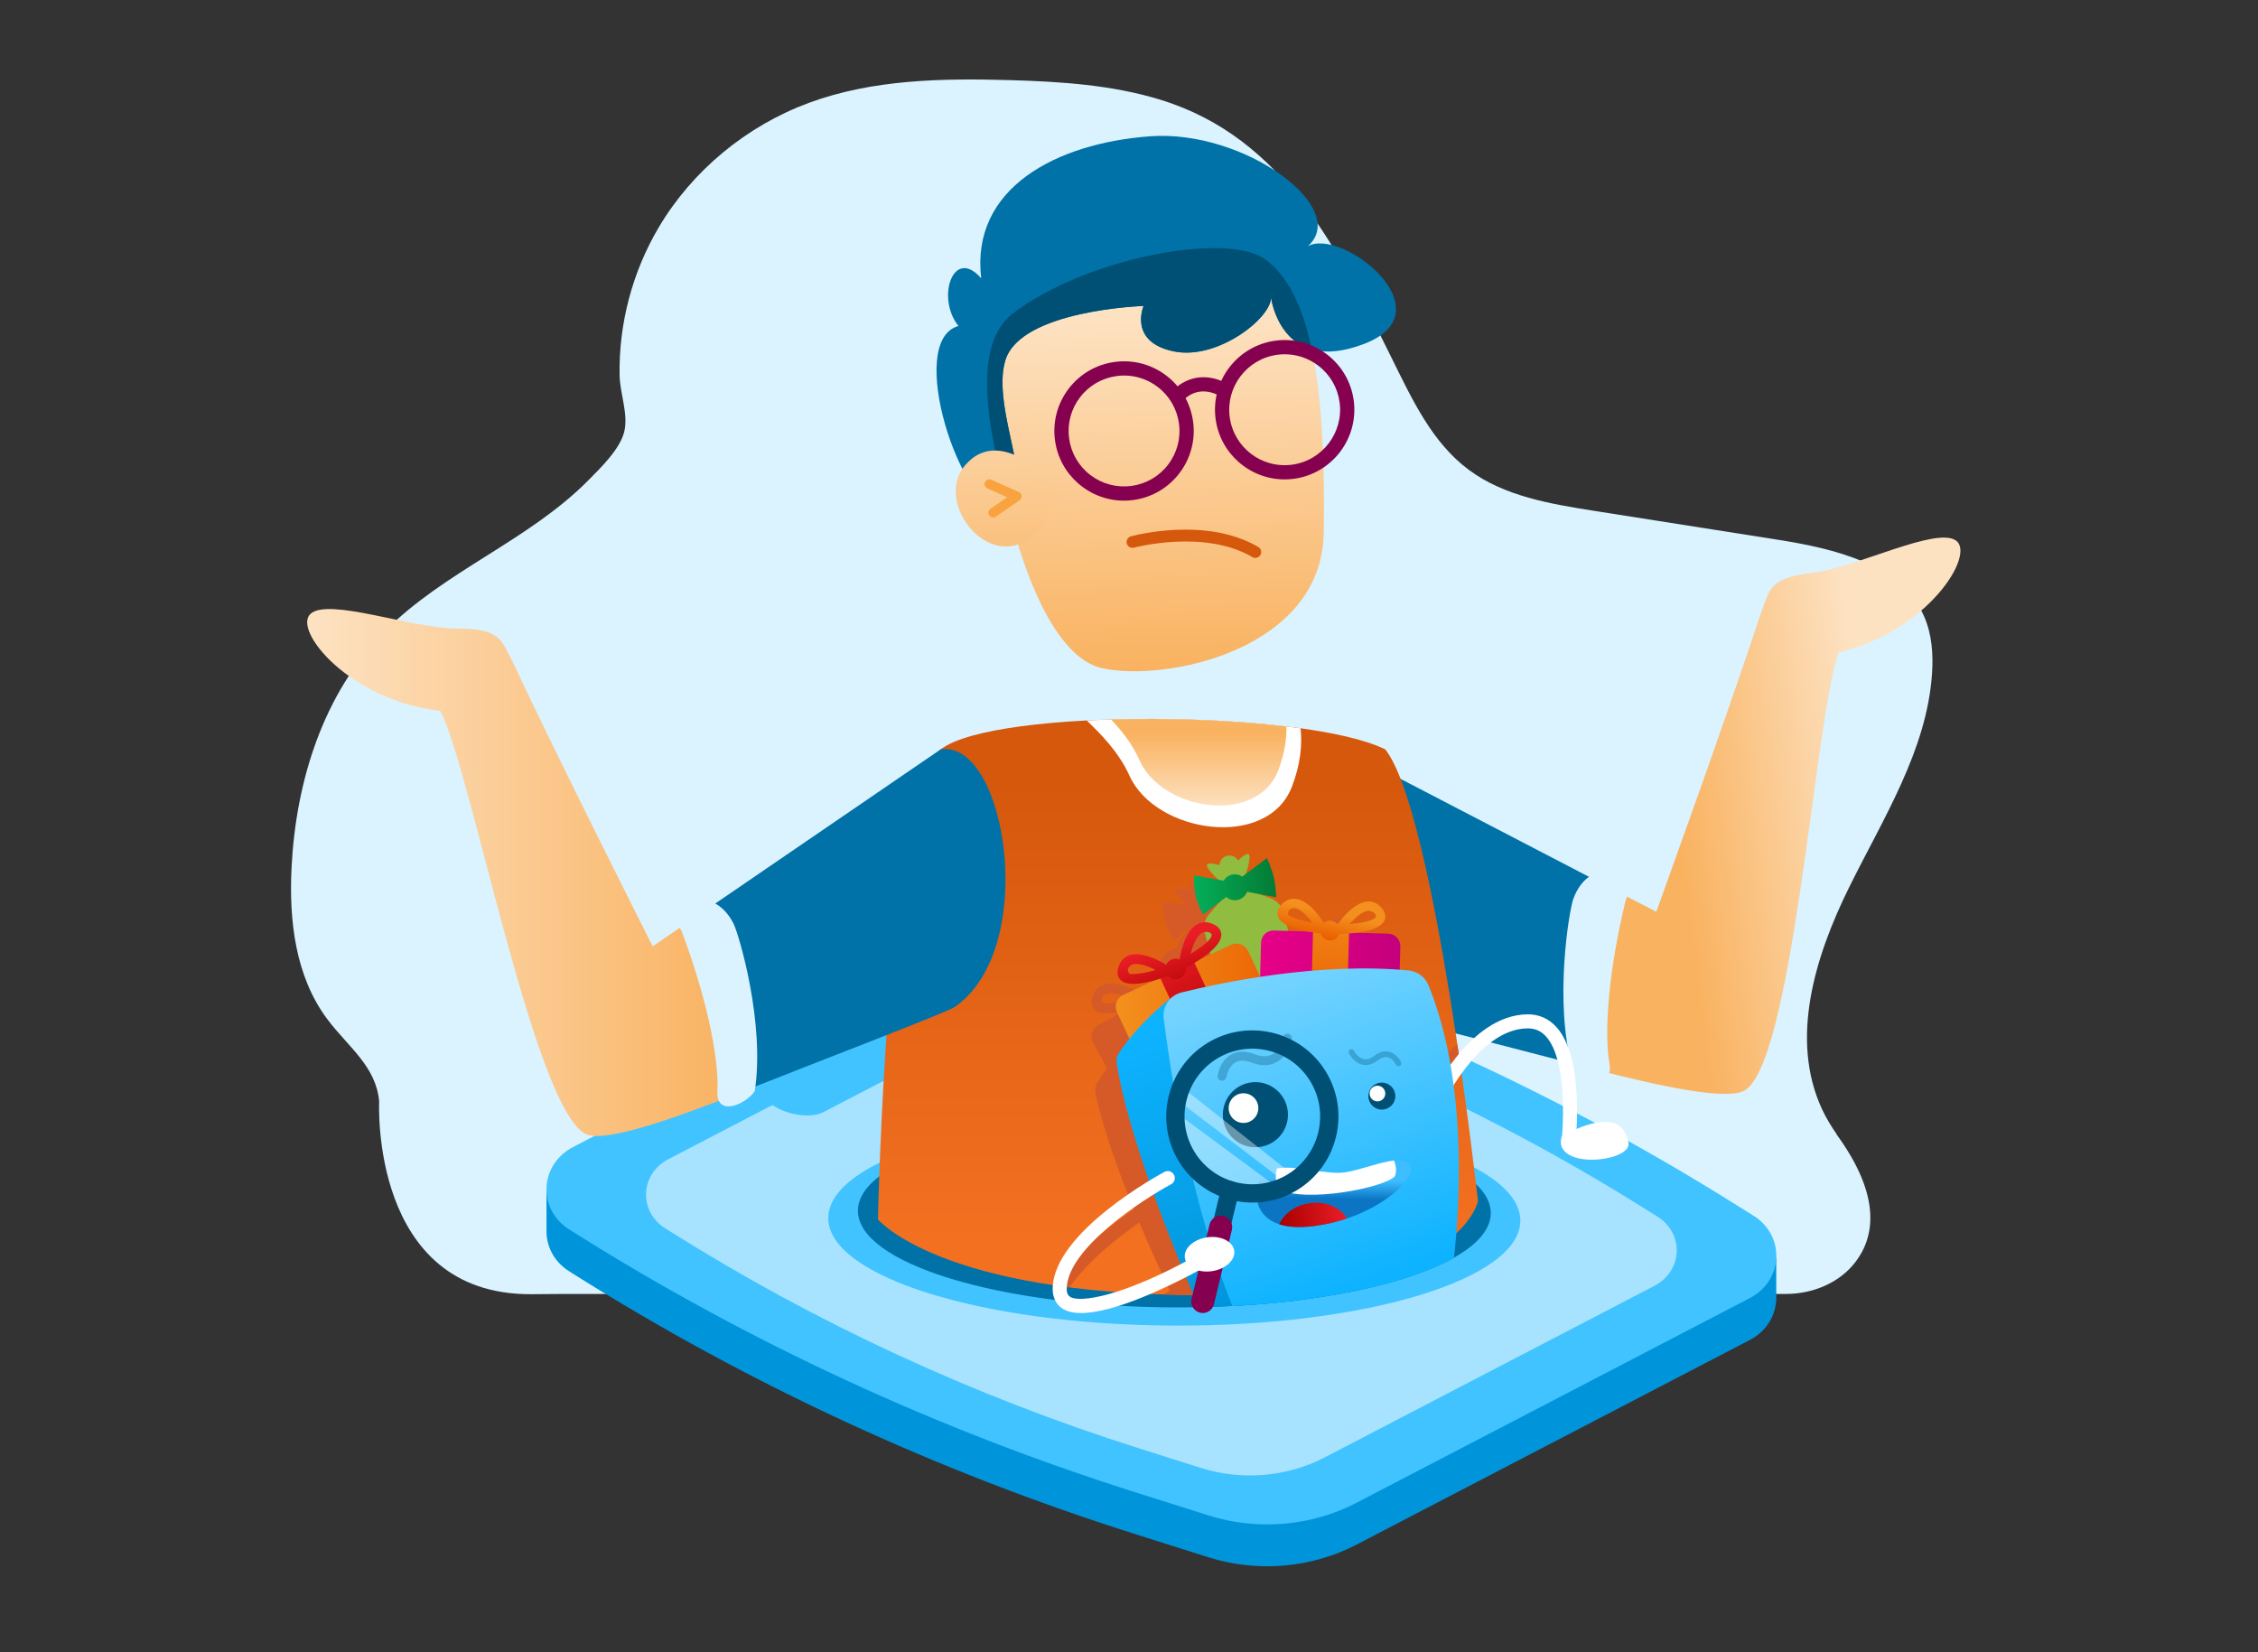 <svg width="328" height="240" viewBox="0 0 328 240" fill="none" xmlns="http://www.w3.org/2000/svg">
<rect x="0" y="0" width="328" height="240" fill="#333333" stroke="none"/>
<path d="M55.078 159.991C55.078 159.991 53.679 188.109 77.164 187.991C78.712 187.983 80.26 187.956 81.805 187.956C106.929 187.956 132.053 187.956 157.177 187.956C186.177 187.956 215.177 187.956 244.176 187.956H259.412C263.375 187.956 267.233 186.32 269.531 183.307C272.247 179.748 273.417 173.878 266.784 164.78C266.794 164.779 266.803 164.778 266.811 164.776C266.004 163.608 265.261 162.397 264.66 161.098C259.96 150.926 263.622 138.994 268.582 128.941C273.541 118.887 279.895 108.996 280.648 97.865C280.841 95.02 280.638 92.085 279.471 89.471C276.111 81.953 266.488 79.697 258.184 78.39C249.318 76.996 240.453 75.601 231.587 74.206C225.198 73.201 218.523 72.08 213.373 68.258C208.008 64.277 205.119 57.985 202.184 52.069C194.499 36.578 186.694 20.051 168.547 14.483C161.489 12.317 154.012 11.849 146.615 11.636C136.806 11.355 126.744 11.542 117.562 14.918C108.429 18.275 100.558 24.795 95.682 33.039C91.852 39.516 89.868 47.05 90.004 54.524C90.052 57.17 91.301 60.153 90.68 62.701C90.061 65.249 87.253 67.955 85.45 69.777C76.776 78.544 64.54 82.96 55.85 91.733C46.94 100.729 42.977 113.51 42.353 126C41.969 133.671 42.888 141.814 47.53 148.02C50.577 152.095 54.621 154.853 55.078 159.991Z" fill="#DAF3FF"/>
<path d="M258.024 188.804C258.024 188.759 258.022 188.713 258.024 188.667V182.705L254.497 182.53L251.452 180.631C224.722 163.958 195.627 150.891 165.019 141.81L161.724 140.832C154.714 138.752 147.101 139.469 140.671 142.815L83.234 172.704C82.916 172.869 82.62 173.052 82.341 173.249L79.386 173.031V178.546C79.386 178.549 79.386 178.55 79.386 178.551V178.599H79.388C79.302 180.892 80.388 183.223 82.694 184.674L83.464 185.16C108.719 201.058 136.117 213.734 164.936 222.85L175.52 226.199C182.653 228.455 190.47 227.789 197.055 224.364L254.178 194.639C256.548 193.407 257.827 191.246 258.001 189.015L258.024 189.012V188.804Z" fill="#0095DA"/>
<path d="M254.178 188.557L197.056 218.282C190.473 221.708 182.656 222.373 175.521 220.116L164.938 216.768C136.118 207.651 108.72 194.976 83.465 179.078L82.695 178.593C78.048 175.668 78.341 169.169 83.235 166.623L140.674 136.735C147.102 133.389 154.715 132.672 161.726 134.752L165.022 135.73C195.629 144.809 224.724 157.878 251.455 174.551L254.693 176.572C259.362 179.484 259.083 186.005 254.178 188.557Z" fill="#41C3FF"/>
<path d="M240.334 186.77L192.462 211.68C186.945 214.551 180.394 215.109 174.416 213.218L165.546 210.412C141.393 202.772 118.433 192.15 97.269 178.826L96.622 178.419C92.728 175.967 92.973 170.52 97.074 168.387L145.21 143.339C150.598 140.536 156.978 139.935 162.853 141.677L165.614 142.497C191.264 150.107 215.647 161.058 238.049 175.031L240.763 176.724C244.679 179.167 244.445 184.631 240.334 186.77Z" fill="#A7E3FF"/>
<path d="M220.847 177.322C220.881 168.801 198.405 161.803 170.645 161.692C142.885 161.581 120.353 168.399 120.319 176.92C120.285 185.442 142.762 192.44 170.522 192.551C198.282 192.662 220.813 185.844 220.847 177.322Z" fill="#41C3FF"/>
<path d="M216.553 176.225C216.583 168.565 196.029 162.274 170.644 162.172C145.258 162.071 124.654 168.198 124.623 175.857C124.593 183.516 145.147 189.808 170.533 189.91C195.918 190.011 216.522 183.884 216.553 176.225Z" fill="#0072A7"/>
<path d="M137.285 152.367L119.594 161.551C117.916 162.421 114.791 162.071 112.614 160.767C110.436 159.463 110.032 157.7 111.709 156.828L129.399 147.645C131.077 146.774 134.202 147.124 136.379 148.429C138.557 149.732 138.962 151.495 137.285 152.367Z" fill="#41C3FF"/>
<path d="M231.217 155.221C241.155 157.817 250.197 159.698 253.122 158.549C260.446 155.668 263.643 103.819 267.112 94.758C279.969 91.756 287.023 80.569 284.131 78.521C281.236 76.459 269.706 82.422 263.312 83.197C256.918 83.972 257.119 85.637 255.841 88.914C250.767 104.353 240.595 132.44 240.595 132.44L234.504 129.278C232.977 132.177 229.315 140.959 231.217 155.221Z" fill="url(#paint0_linear_57_9842)"/>
<path d="M198.092 146.461C199.332 147.113 216.278 151.295 231.217 155.221C229.315 140.959 232.977 132.177 234.504 129.276L195.629 109.075C186.002 108.739 184.813 139.491 198.092 146.461Z" fill="#0072A7"/>
<path d="M236.158 130.718C236.158 130.718 237.521 128.428 234.95 127.062C232.379 125.695 229.674 127.381 228.531 130.602C227.92 132.323 225.717 145.582 228.402 155.108C230.047 156.964 234.458 158.141 233.79 154.455C233.122 150.77 233.319 142.464 236.158 130.718Z" fill="#DAF3FF"/>
<path d="M127.533 177.127C127.533 177.127 128.812 114.94 136.638 108.857C144.465 102.773 189.739 103.129 201.222 108.857C208.439 117.865 214.695 174.467 214.695 174.467C214.695 174.467 212.175 188.163 174.382 188.118C136.591 188.074 127.533 177.127 127.533 177.127Z" fill="url(#paint1_linear_57_9842)"/>
<path d="M211.691 151.653C210.042 153.091 208.657 154.857 207.563 156.535C206.677 152.636 205.461 148.765 203.784 145.18C203.229 143.993 202.058 143.227 200.748 143.171C200.327 143.152 199.902 143.151 199.481 143.141L199.398 139.748C199.373 138.749 198.543 137.959 197.544 137.984L192.898 138.098C194.567 137.792 196.455 137.211 196.885 136.115C197.047 135.702 197.092 135.052 196.387 134.297C196.16 134.054 195.91 133.86 195.646 133.722C193.323 132.504 190.927 135.768 190.136 136.987C189.882 136.723 189.528 136.553 189.132 136.545C188.744 136.536 188.387 136.683 188.123 136.928C187.227 135.654 184.829 132.689 182.607 133.928C182.348 134.074 182.104 134.274 181.882 134.523C181.797 134.618 181.757 134.703 181.694 134.795C181.329 134.313 180.835 133.934 180.243 133.75L178.548 133.22L181.02 133.55C181.02 133.55 180.891 131.952 180.509 130.644C180.136 129.357 179.384 127.935 179.384 127.935L176.452 130.376C176.642 129.684 176.833 128.762 176.854 128.015C176.887 126.643 175.344 128.361 175.216 128.507C174.873 127.974 174.207 127.712 173.572 127.905C172.938 128.098 172.534 128.688 172.543 129.32C172.541 129.323 172.54 129.326 172.54 129.326C172.54 129.326 170.065 128.658 170.894 129.828C171.321 130.43 171.965 131.007 172.495 131.443L168.913 130.984C168.913 130.984 168.969 132.757 169.343 134.043C169.725 135.354 170.549 136.599 170.549 136.599L172.824 134.685L171.391 136.552C171.12 136.904 170.948 137.31 170.858 137.732C168.317 137.898 167.633 141.844 167.47 143.302C167.11 143.175 166.705 143.181 166.332 143.356C165.968 143.528 165.704 143.83 165.573 144.18C164.151 143.412 160.549 141.77 159.059 143.949C158.885 144.205 158.753 144.504 158.66 144.838C158.384 145.873 158.743 146.448 159.093 146.747C160.083 147.593 162.296 147.093 164.03 146.507L159.565 148.872C158.649 149.358 158.299 150.495 158.785 151.411L160.789 155.192C160.313 155.85 159.845 156.543 159.401 157.275C159.111 157.752 159.019 158.323 159.136 158.868C160.235 163.981 162.455 170.144 164.698 175.649C161.568 177.788 155.922 182.067 153.157 186.699C153.872 186.804 154.61 186.903 155.362 186.999C157.801 183.412 162.238 179.836 165.493 177.574C167.196 181.636 168.833 185.191 169.926 187.494C169.609 187.68 169.307 187.85 169 188.027C170.732 188.08 172.511 188.116 174.382 188.117C194.499 188.14 204.62 184.271 209.688 180.646C209.824 175.237 209.642 167.449 208.167 159.485C209.108 157.799 210.423 155.785 212.05 154.104C211.935 153.3 211.815 152.483 211.691 151.653ZM160.567 145.792C160.27 145.807 160.053 145.484 160.042 145.238C160.037 145.083 160.121 144.858 160.215 144.739C160.813 143.868 162.629 144.359 164.075 145.008C162.525 145.567 161.279 145.761 160.567 145.792ZM169.024 142.414C169.321 140.934 169.932 139.28 170.903 139.144C170.91 139.171 170.91 139.199 170.919 139.226L171.337 140.547C170.812 141.101 169.991 141.745 169.024 142.414ZM170.548 143.052C170.974 142.733 171.406 142.381 171.799 142.011L171.902 142.334L170.548 143.052ZM183.012 138.342L182.737 137.476C183.62 137.887 184.761 138.132 185.793 138.273L183.012 138.342ZM183.114 136.17C182.852 136.055 182.804 135.683 182.9 135.466C182.962 135.33 183.132 135.172 183.265 135.11C184.154 134.617 185.509 135.821 186.476 137.002C184.9 136.817 183.742 136.449 183.114 136.17ZM195.019 134.922C195.493 135.077 195.698 135.435 195.625 135.625C195.393 136.214 193.819 136.614 191.858 136.896C192.795 135.69 194.117 134.447 195.019 134.922Z" fill="#D55A27"/>
<path d="M145.764 70.798C148.341 83.132 153.258 95.483 160.034 97.043C168.974 99.102 192.057 94.599 192.288 77.316C192.519 60.033 191.463 42.879 183.558 37.53C178.024 33.785 157.956 37.347 147.142 45.518C140.24 50.732 144.76 65.993 145.764 70.798Z" fill="url(#paint2_linear_57_9842)"/>
<path d="M182.348 81.039C182.202 81.039 182.052 81.002 181.917 80.921C174.936 76.827 164.829 79.525 164.728 79.553C164.276 79.675 163.803 79.41 163.679 78.956C163.555 78.502 163.821 78.032 164.276 77.907C164.719 77.787 175.174 74.987 182.782 79.45C183.189 79.689 183.326 80.212 183.087 80.619C182.926 80.888 182.641 81.039 182.348 81.039Z" fill="#D6580C"/>
<path d="M184.62 43.129C184.62 43.129 185.982 54.639 198.187 49.94C210.393 45.24 194.97 32.992 189.978 35.763C196.228 30.227 180.75 18.798 167.081 19.796C153.411 20.794 140.963 27.344 142.533 40.434C138.505 35.756 135.923 43.243 139.227 47.352C131.396 49.524 139.723 74.403 145.669 73.94C151.616 73.478 143.769 59.578 146.051 52.294C148.334 45.01 166.121 44.442 166.121 44.442C166.121 44.442 163.882 49.609 170.402 51.02C176.921 52.43 184.842 46.023 184.62 43.129Z" fill="#0072A7"/>
<path d="M183.558 37.529C178.024 33.783 157.956 37.346 147.142 45.517C140.24 50.732 144.76 65.993 145.764 70.798C145.972 71.791 146.196 72.783 146.433 73.771C150.868 72.131 143.88 59.224 146.051 52.294C148.335 45.01 166.121 44.442 166.121 44.442C166.121 44.442 163.882 49.609 170.402 51.02C176.921 52.431 184.842 46.023 184.62 43.13C184.62 43.13 185.357 49.305 190.552 50.758C189.259 44.683 187.096 39.923 183.558 37.529Z" fill="#004F74"/>
<path d="M154.149 71.43C154.149 71.43 145.732 61.063 140.167 67.612C134.601 74.159 147.798 88.249 154.149 71.43Z" fill="url(#paint3_linear_57_9842)"/>
<path d="M144.263 75.177C144.044 75.177 143.829 75.073 143.696 74.88C143.479 74.567 143.556 74.138 143.869 73.92L146.311 72.226L143.43 70.948C143.081 70.793 142.925 70.386 143.079 70.038C143.235 69.689 143.645 69.536 143.989 69.687L147.99 71.463C148.218 71.565 148.373 71.78 148.396 72.028C148.419 72.277 148.308 72.518 148.103 72.66L144.653 75.053C144.535 75.137 144.398 75.177 144.263 75.177Z" fill="#F8A33F"/>
<path d="M163.273 72.726C158.278 72.726 153.919 69.016 153.246 63.931C152.892 61.251 153.603 58.594 155.246 56.447C156.892 54.302 159.273 52.926 161.954 52.57C164.63 52.22 167.291 52.926 169.437 54.569C171.583 56.214 172.959 58.595 173.314 61.275L173.315 61.276C174.047 66.808 170.141 71.905 164.607 72.637C164.16 72.698 163.715 72.726 163.273 72.726ZM163.299 54.549C162.942 54.549 162.585 54.573 162.225 54.621C160.092 54.904 158.196 56 156.888 57.706C155.58 59.414 155.015 61.528 155.297 63.66C155.58 65.793 156.675 67.689 158.382 68.996C160.089 70.305 162.206 70.865 164.337 70.588C166.468 70.305 168.364 69.209 169.671 67.503C170.98 65.795 171.546 63.68 171.262 61.547V61.548C170.98 59.416 169.885 57.521 168.179 56.212C166.759 55.124 165.058 54.549 163.299 54.549Z" fill="#860050"/>
<path d="M186.605 69.638C181.61 69.638 177.251 65.929 176.578 60.843C175.845 55.312 179.751 50.215 185.283 49.482C190.817 48.749 195.915 52.655 196.646 58.188C197.379 63.719 193.471 68.816 187.94 69.549C187.492 69.61 187.045 69.638 186.605 69.638ZM186.627 51.462C186.27 51.462 185.913 51.485 185.553 51.533C181.151 52.117 178.045 56.172 178.627 60.574C179.21 64.974 183.241 68.085 187.668 67.502C192.069 66.918 195.178 62.862 194.595 58.459C194.312 56.327 193.217 54.432 191.51 53.125C190.09 52.035 188.387 51.462 186.627 51.462Z" fill="#860050"/>
<path d="M171.736 58.321L170.101 57.054C171.218 55.602 174.404 53.486 178.475 55.86L177.434 57.647C173.998 55.642 171.957 58.041 171.736 58.321Z" fill="#860050"/>
<path d="M106.858 158.946C97.304 162.719 88.554 165.674 85.513 164.885C77.896 162.906 68.485 111.818 63.952 103.239C50.827 101.805 42.478 91.548 45.103 89.166C47.728 86.771 59.893 91.304 66.332 91.304C72.773 91.304 72.773 92.982 74.438 96.081C81.331 110.798 94.808 137.457 94.808 137.457L100.474 133.584C102.338 136.282 107.03 144.56 106.858 158.946Z" fill="url(#paint4_linear_57_9842)"/>
<path d="M138.688 146.266C137.534 147.062 121.216 153.252 106.858 158.946C107.03 144.558 102.34 136.283 100.475 133.586L136.638 108.856C146.154 107.364 151.032 137.75 138.688 146.266Z" fill="#0072A7"/>
<path d="M99.004 135.216C99.004 135.216 97.377 133.107 99.764 131.441C102.151 129.776 105.04 131.124 106.561 134.184C107.374 135.82 111.156 148.717 109.637 158.497C108.226 160.538 103.989 162.237 104.209 158.497C104.43 154.758 103.237 146.535 99.004 135.216Z" fill="#DAF3FF"/>
<path d="M179.851 124.996C179.537 124.447 178.886 124.149 178.241 124.309C177.597 124.469 177.163 125.038 177.141 125.668C177.138 125.671 177.137 125.674 177.137 125.674C177.137 125.674 174.701 124.879 175.468 126.09C175.985 126.906 176.88 127.703 177.414 128.168C177.414 128.168 180.127 127.762 180.858 127.314C181.113 126.635 181.441 125.481 181.514 124.59C181.617 123.221 179.986 124.857 179.851 124.996Z" fill="#90BC3F"/>
<path d="M188.97 154.005L183.242 155.494C181.67 155.902 180.066 154.96 179.657 153.388L175.002 135.477C174.76 134.547 174.988 133.56 175.611 132.829L177.956 130.084C178.757 129.146 180.058 128.808 181.214 129.237L184.598 130.493C185.498 130.827 186.178 131.58 186.421 132.51L191.076 150.421C191.484 151.992 190.542 153.597 188.97 154.005Z" fill="#90BC3F"/>
<path d="M185.025 127.405C184.719 126.1 184.042 124.642 184.042 124.642L180.443 127.335C180.071 127.079 179.608 126.953 179.127 127.018C178.532 127.1 178.042 127.449 177.759 127.927L173.429 127.142C173.429 127.142 173.393 128.915 173.7 130.22C174.014 131.548 174.77 132.834 174.77 132.834L178.131 130.291C178.528 130.644 179.07 130.828 179.636 130.75C180.348 130.652 180.911 130.169 181.146 129.542L185.385 130.333C185.385 130.333 185.339 128.732 185.025 127.405Z" fill="url(#paint5_linear_57_9842)"/>
<path d="M201.102 155.854L184.486 155.399C183.486 155.372 182.699 154.539 182.726 153.54L183.181 136.924C183.208 135.925 184.04 135.137 185.04 135.165L201.656 135.62C202.655 135.647 203.442 136.479 203.415 137.478L202.96 154.094C202.932 155.093 202.101 155.881 201.102 155.854Z" fill="url(#paint6_linear_57_9842)"/>
<path d="M195.409 155.698L190.177 155.555L190.732 135.322L195.964 135.465L195.409 155.698Z" fill="url(#paint7_linear_57_9842)"/>
<path d="M200.692 131.879C200.478 131.626 200.239 131.419 199.981 131.267C197.725 129.929 195.161 133.065 194.31 134.242C194.068 133.965 193.725 133.777 193.33 133.749C192.943 133.72 192.578 133.848 192.303 134.079C191.474 132.761 189.232 129.674 186.95 130.796C186.683 130.928 186.429 131.116 186.194 131.352C185.471 132.089 185.501 132.741 185.652 133.159C186.273 134.87 190.424 135.443 191.85 135.59C192.017 136.141 192.504 136.562 193.114 136.608C193.769 136.657 194.353 136.258 194.567 135.67H194.62C195.944 135.643 200.321 135.426 201.094 133.723C201.279 133.316 201.356 132.669 200.692 131.879ZM187.341 133.059C187.085 132.93 187.056 132.557 187.164 132.345C187.233 132.213 187.411 132.063 187.546 132.009C188.46 131.563 189.751 132.836 190.654 134.065C189.09 133.797 187.953 133.369 187.341 133.059ZM199.863 133.164C199.599 133.741 198.007 134.058 196.034 134.237C197.032 133.082 198.417 131.91 199.294 132.431C199.76 132.609 199.946 132.978 199.863 133.164Z" fill="url(#paint8_linear_57_9842)"/>
<path d="M187.67 156.294L172.025 163.571C171.084 164.009 169.968 163.601 169.53 162.66L162.253 147.015C161.815 146.074 162.223 144.958 163.164 144.52L178.809 137.243C179.75 136.805 180.866 137.213 181.304 138.154L188.581 153.799C189.017 154.74 188.611 155.856 187.67 156.294Z" fill="url(#paint9_linear_57_9842)"/>
<path d="M182.311 158.787L177.384 161.078L168.522 142.027L173.448 139.736L182.311 158.787Z" fill="url(#paint10_linear_57_9842)"/>
<path d="M176.179 134.215C175.862 134.079 175.544 133.997 175.235 133.975C172.52 133.778 171.591 137.879 171.346 139.368C170.994 139.222 170.588 139.207 170.208 139.363C169.834 139.516 169.556 139.803 169.406 140.145C168.025 139.304 164.513 137.477 162.913 139.576C162.727 139.823 162.578 140.114 162.468 140.443C162.138 141.463 162.468 142.054 162.802 142.372C164.173 143.674 168.293 142.282 169.686 141.758C170.096 142.193 170.743 142.357 171.33 142.117C171.962 141.86 172.318 141.219 172.245 140.574L172.295 140.55C173.513 139.91 177.477 137.68 177.406 135.74C177.389 135.277 177.162 134.64 176.179 134.215ZM164.323 141.497C164.025 141.496 163.826 141.162 163.827 140.916C163.83 140.76 163.926 140.538 164.026 140.426C164.668 139.588 166.457 140.172 167.867 140.895C166.29 141.373 165.036 141.503 164.323 141.497ZM176.004 135.792C176.028 136.449 174.695 137.482 172.946 138.563C173.338 137.028 174.081 135.297 175.136 135.375C175.651 135.325 175.996 135.581 176.004 135.792Z" fill="url(#paint11_linear_57_9842)"/>
<path d="M227.956 167.22C228.4 167.154 228.763 166.799 228.819 166.332C228.88 165.824 230.261 153.831 226.109 149.211C224.973 147.947 223.541 147.318 221.851 147.339C213.233 147.46 207.643 159.692 207.411 160.212C207.181 160.727 207.412 161.329 207.925 161.558C208.437 161.786 209.042 161.557 209.272 161.043C209.323 160.927 214.543 149.468 221.878 149.377C222.968 149.363 223.857 149.754 224.593 150.573C227.529 153.837 227.179 162.88 226.797 166.09C226.73 166.648 227.129 167.155 227.688 167.222C227.778 167.235 227.869 167.233 227.956 167.22Z" fill="white"/>
<path d="M172.691 186.443L174.021 189.885C177.973 189.812 181.784 189.587 185.395 189.23C186.237 189.096 187.122 188.99 188.057 188.938C190.389 188.007 192.316 187.203 192.328 187.084C192.357 186.781 190.927 173.514 190.927 173.514L170.349 144.783C170.349 144.783 165.911 147.975 162.564 152.904C162.251 153.365 162.127 153.931 162.216 154.481C164.256 167.138 172.691 186.443 172.691 186.443Z" fill="url(#paint12_linear_57_9842)"/>
<path d="M178.217 187.663C178.288 187.856 178.649 188.827 178.999 189.711C192.985 188.981 204.751 186.335 211.21 182.686C212.044 175.289 213.252 157.259 207.514 143.13C207.021 141.916 205.892 141.09 204.588 140.965C191.653 139.735 177.592 142.685 171.632 144.159C169.936 144.578 168.824 146.194 169.039 147.928C169.892 154.808 172.483 172.335 178.217 187.663Z" fill="url(#paint13_linear_57_9842)"/>
<path d="M204.913 169.546C205.537 171.36 199.916 176.87 191.007 178.075C182.098 179.281 182.015 173.535 182.855 171.613C184.587 167.648 191.546 170.87 195.413 170.284C198.885 169.76 204.076 167.115 204.913 169.546Z" fill="url(#paint14_linear_57_9842)"/>
<path d="M195.413 170.285C197.599 169.954 200.465 168.785 202.498 168.57C202.736 169.196 202.959 170.111 202.607 170.875C200.946 172.578 189.618 174.756 185.668 172.726C185.209 171.852 185.287 170.661 185.464 169.725C188.35 169.201 192.66 170.702 195.413 170.285Z" fill="white"/>
<path d="M182.361 166.646C184.973 166.646 187.091 164.529 187.091 161.916C187.091 159.304 184.973 157.187 182.361 157.187C179.749 157.187 177.632 159.304 177.632 161.916C177.632 164.529 179.749 166.646 182.361 166.646Z" fill="#004F74"/>
<path d="M200.726 161.176C201.809 161.176 202.687 160.298 202.687 159.215C202.687 158.132 201.809 157.254 200.726 157.254C199.643 157.254 198.765 158.132 198.765 159.215C198.765 160.298 199.643 161.176 200.726 161.176Z" fill="#004F74"/>
<path d="M200.09 159.984C200.719 159.984 201.229 159.474 201.229 158.845C201.229 158.216 200.719 157.706 200.09 157.706C199.461 157.706 198.951 158.216 198.951 158.845C198.951 159.474 199.461 159.984 200.09 159.984Z" fill="white"/>
<path d="M180.63 163.117C181.821 163.117 182.786 162.152 182.786 160.962C182.786 159.772 181.821 158.807 180.63 158.807C179.44 158.807 178.475 159.772 178.475 160.962C178.475 162.152 179.44 163.117 180.63 163.117Z" fill="white"/>
<path opacity="0.4" d="M186.968 171.941L170.832 159.621L171.611 157.858L188.503 171.167L186.968 171.941Z" fill="white"/>
<path opacity="0.4" d="M170.576 161.418L185.871 172.709C185.871 172.709 180.656 174.55 175.352 171.21C170.046 167.869 170.576 161.418 170.576 161.418Z" fill="white"/>
<path d="M171.251 168.716C167.646 162.835 169.498 155.117 175.379 151.512C181.26 147.907 188.977 149.758 192.582 155.64C196.188 161.521 194.337 169.239 188.456 172.845C182.575 176.449 174.857 174.597 171.251 168.716ZM173.518 167.326C176.357 171.958 182.436 173.416 187.066 170.577C191.697 167.738 193.155 161.66 190.316 157.028C187.477 152.396 181.399 150.939 176.769 153.779C172.138 156.619 170.679 162.695 173.518 167.326Z" fill="#004F74"/>
<path d="M175.552 189.927C175.841 189.749 176.064 189.461 176.149 189.104L179.969 173.184C180.141 172.47 179.7 171.752 178.986 171.581C178.272 171.409 177.555 171.849 177.383 172.563L173.564 188.483C173.392 189.196 173.832 189.915 174.547 190.085C174.904 190.172 175.261 190.104 175.552 189.927Z" fill="#004F74"/>
<path d="M175.59 190.481C175.955 190.257 176.233 189.895 176.341 189.446L178.946 178.64C179.161 177.742 178.608 176.841 177.712 176.626C176.814 176.411 175.913 176.963 175.698 177.86L173.092 188.666C172.877 189.564 173.43 190.465 174.326 190.68C174.776 190.788 175.225 190.704 175.59 190.481Z" fill="#860050"/>
<path d="M158.784 190.589C164.507 189.748 172.699 185.337 174.695 184.228C175.187 183.953 175.363 183.333 175.089 182.842C174.816 182.351 174.195 182.175 173.703 182.447C163.052 188.375 156.876 189.24 155.481 188.394C155.221 188.237 154.928 187.947 154.953 187.108C155.124 181.307 165.957 174.252 170.116 172.022C170.613 171.757 170.799 171.138 170.533 170.642C170.267 170.147 169.649 169.959 169.153 170.226C168.5 170.576 153.155 178.886 152.915 187.048C152.863 188.812 153.706 189.701 154.422 190.136C155.464 190.768 157.005 190.851 158.784 190.589Z" fill="white"/>
<path d="M176.059 184.644C178.039 184.352 179.482 183.017 179.282 181.661C179.083 180.305 177.316 179.442 175.337 179.733C173.357 180.024 171.914 181.36 172.113 182.716C172.313 184.072 174.079 184.935 176.059 184.644Z" fill="white"/>
<path opacity="0.3" d="M203.204 154.86C203.245 154.853 203.284 154.841 203.324 154.823C203.529 154.724 203.617 154.476 203.518 154.271C203.494 154.22 202.917 153.038 201.781 152.766C201.087 152.602 200.364 152.805 199.629 153.372C199.074 153.8 198.546 153.955 198.06 153.835C197.298 153.647 196.774 152.827 196.686 152.634C196.592 152.426 196.349 152.33 196.136 152.431C195.928 152.526 195.837 152.774 195.933 152.981C195.939 152.995 196.584 154.326 197.862 154.641C198.608 154.825 199.373 154.619 200.137 154.03C200.664 153.623 201.155 153.472 201.587 153.575C202.337 153.752 202.769 154.622 202.772 154.631C202.85 154.795 203.03 154.886 203.204 154.86Z" fill="#004F74"/>
<path opacity="0.3" d="M177.603 156.977C177.54 156.985 177.475 156.987 177.408 156.975C177.054 156.92 176.813 156.59 176.869 156.237C176.882 156.151 177.213 154.12 178.793 153.202C179.757 152.644 180.932 152.62 182.288 153.139C183.314 153.528 184.173 153.523 184.848 153.125C185.904 152.5 186.319 151.036 186.365 150.708C186.413 150.354 186.734 150.1 187.098 150.155C187.453 150.204 187.702 150.533 187.651 150.888C187.647 150.91 187.283 153.194 185.51 154.241C184.476 154.854 183.237 154.889 181.827 154.35C180.854 153.979 180.052 153.973 179.452 154.321C178.406 154.923 178.154 156.421 178.151 156.438C178.103 156.723 177.875 156.937 177.603 156.977Z" fill="#004F74"/>
<path d="M191.007 178.076C188.763 178.38 187.079 178.242 185.829 177.835C186.501 176.301 188.143 175.075 190.205 174.771C192.544 174.427 194.708 175.375 195.669 176.989C194.244 177.469 192.684 177.849 191.007 178.076Z" fill="url(#paint15_linear_57_9842)"/>
<path d="M226.835 165.091C226.835 165.091 235.623 159.709 236.556 166.067C236.953 168.774 225.603 170.049 226.835 165.091Z" fill="white"/>
<path d="M187.656 114.296C188.951 110.965 189.166 108.101 188.922 105.791C179.831 104.529 168.061 104.128 157.871 104.655C159.691 106.451 162.426 109.045 164.075 112.687C167.85 121.026 184.073 123.514 187.656 114.296Z" fill="white"/>
<path d="M161.394 104.515C162.796 105.995 164.417 107.917 165.498 110.383C168.735 117.776 182.644 119.98 185.717 111.81C186.61 109.437 186.898 107.337 186.871 105.539C179.171 104.614 169.934 104.257 161.394 104.515Z" fill="url(#paint16_linear_57_9842)"/>
<defs>
<linearGradient id="paint0_linear_57_9842" x1="271.803" y1="115.758" x2="243.619" y2="119.174" gradientUnits="userSpaceOnUse">
<stop offset="0.002" stop-color="#FDE2C2"/>
<stop offset="1" stop-color="#F9B260"/>
</linearGradient>
<linearGradient id="paint1_linear_57_9842" x1="171.114" y1="180.458" x2="171.114" y2="113.814" gradientUnits="userSpaceOnUse">
<stop offset="0.003" stop-color="#F37021"/>
<stop offset="1" stop-color="#D6580C"/>
</linearGradient>
<linearGradient id="paint2_linear_57_9842" x1="167.543" y1="45.576" x2="168.981" y2="97.32" gradientUnits="userSpaceOnUse">
<stop offset="0.002" stop-color="#FDE2C2"/>
<stop offset="1" stop-color="#F9B260"/>
</linearGradient>
<linearGradient id="paint3_linear_57_9842" x1="145.785" y1="50.497" x2="146.944" y2="92.225" gradientUnits="userSpaceOnUse">
<stop offset="0.002" stop-color="#FDE2C2"/>
<stop offset="1" stop-color="#F9B260"/>
</linearGradient>
<linearGradient id="paint4_linear_57_9842" x1="44.62" y1="126.742" x2="106.862" y2="126.742" gradientUnits="userSpaceOnUse">
<stop offset="0.002" stop-color="#FDE2C2"/>
<stop offset="1" stop-color="#F9B260"/>
</linearGradient>
<linearGradient id="paint5_linear_57_9842" x1="173.485" y1="128.831" x2="185.322" y2="128.405" gradientUnits="userSpaceOnUse">
<stop stop-color="#04AE59"/>
<stop offset="1" stop-color="#047B35"/>
</linearGradient>
<linearGradient id="paint6_linear_57_9842" x1="182.458" y1="145.88" x2="203.706" y2="145.114" gradientUnits="userSpaceOnUse">
<stop stop-color="#E90089"/>
<stop offset="1" stop-color="#C4007C"/>
</linearGradient>
<linearGradient id="paint7_linear_57_9842" x1="193.214" y1="128.981" x2="191.279" y2="147.024" gradientUnits="userSpaceOnUse">
<stop stop-color="#F4901E"/>
<stop offset="1" stop-color="#EA5F01"/>
</linearGradient>
<linearGradient id="paint8_linear_57_9842" x1="194.447" y1="132.781" x2="193.605" y2="136.516" gradientUnits="userSpaceOnUse">
<stop stop-color="#F4901E"/>
<stop offset="1" stop-color="#EA5F01"/>
</linearGradient>
<linearGradient id="paint9_linear_57_9842" x1="162.254" y1="150.869" x2="188.6" y2="149.92" gradientUnits="userSpaceOnUse">
<stop stop-color="#F4901E"/>
<stop offset="1" stop-color="#EA5F01"/>
</linearGradient>
<linearGradient id="paint10_linear_57_9842" x1="172.375" y1="135.838" x2="180.542" y2="152.132" gradientUnits="userSpaceOnUse">
<stop stop-color="#EA1D25"/>
<stop offset="1" stop-color="#A80000"/>
</linearGradient>
<linearGradient id="paint11_linear_57_9842" x1="168.69" y1="137.338" x2="171.831" y2="145.942" gradientUnits="userSpaceOnUse">
<stop stop-color="#EA1D25"/>
<stop offset="1" stop-color="#A80000"/>
</linearGradient>
<linearGradient id="paint12_linear_57_9842" x1="174.064" y1="146.745" x2="187.675" y2="186.592" gradientUnits="userSpaceOnUse">
<stop offset="0" stop-color="#0EB3FF"/>
<stop offset="1" stop-color="#0095DA"/>
</linearGradient>
<linearGradient id="paint13_linear_57_9842" x1="186.098" y1="141.63" x2="200.868" y2="184.87" gradientUnits="userSpaceOnUse">
<stop stop-color="#74D3FF"/>
<stop offset="1" stop-color="#0EB3FF"/>
</linearGradient>
<linearGradient id="paint14_linear_57_9842" x1="193.931" y1="171.339" x2="193.866" y2="174.144" gradientUnits="userSpaceOnUse">
<stop stop-color="#3EBDFF"/>
<stop offset="1" stop-color="#0B75C4"/>
</linearGradient>
<linearGradient id="paint15_linear_57_9842" x1="195.48" y1="176.374" x2="185.906" y2="177.783" gradientUnits="userSpaceOnUse">
<stop stop-color="#EA1D25"/>
<stop offset="1" stop-color="#A80000"/>
</linearGradient>
<linearGradient id="paint16_linear_57_9842" x1="174.133" y1="117.447" x2="174.133" y2="106.511" gradientUnits="userSpaceOnUse">
<stop offset="0.002" stop-color="#FDE2C2"/>
<stop offset="1" stop-color="#F9B260"/>
</linearGradient>
</defs>
</svg>
